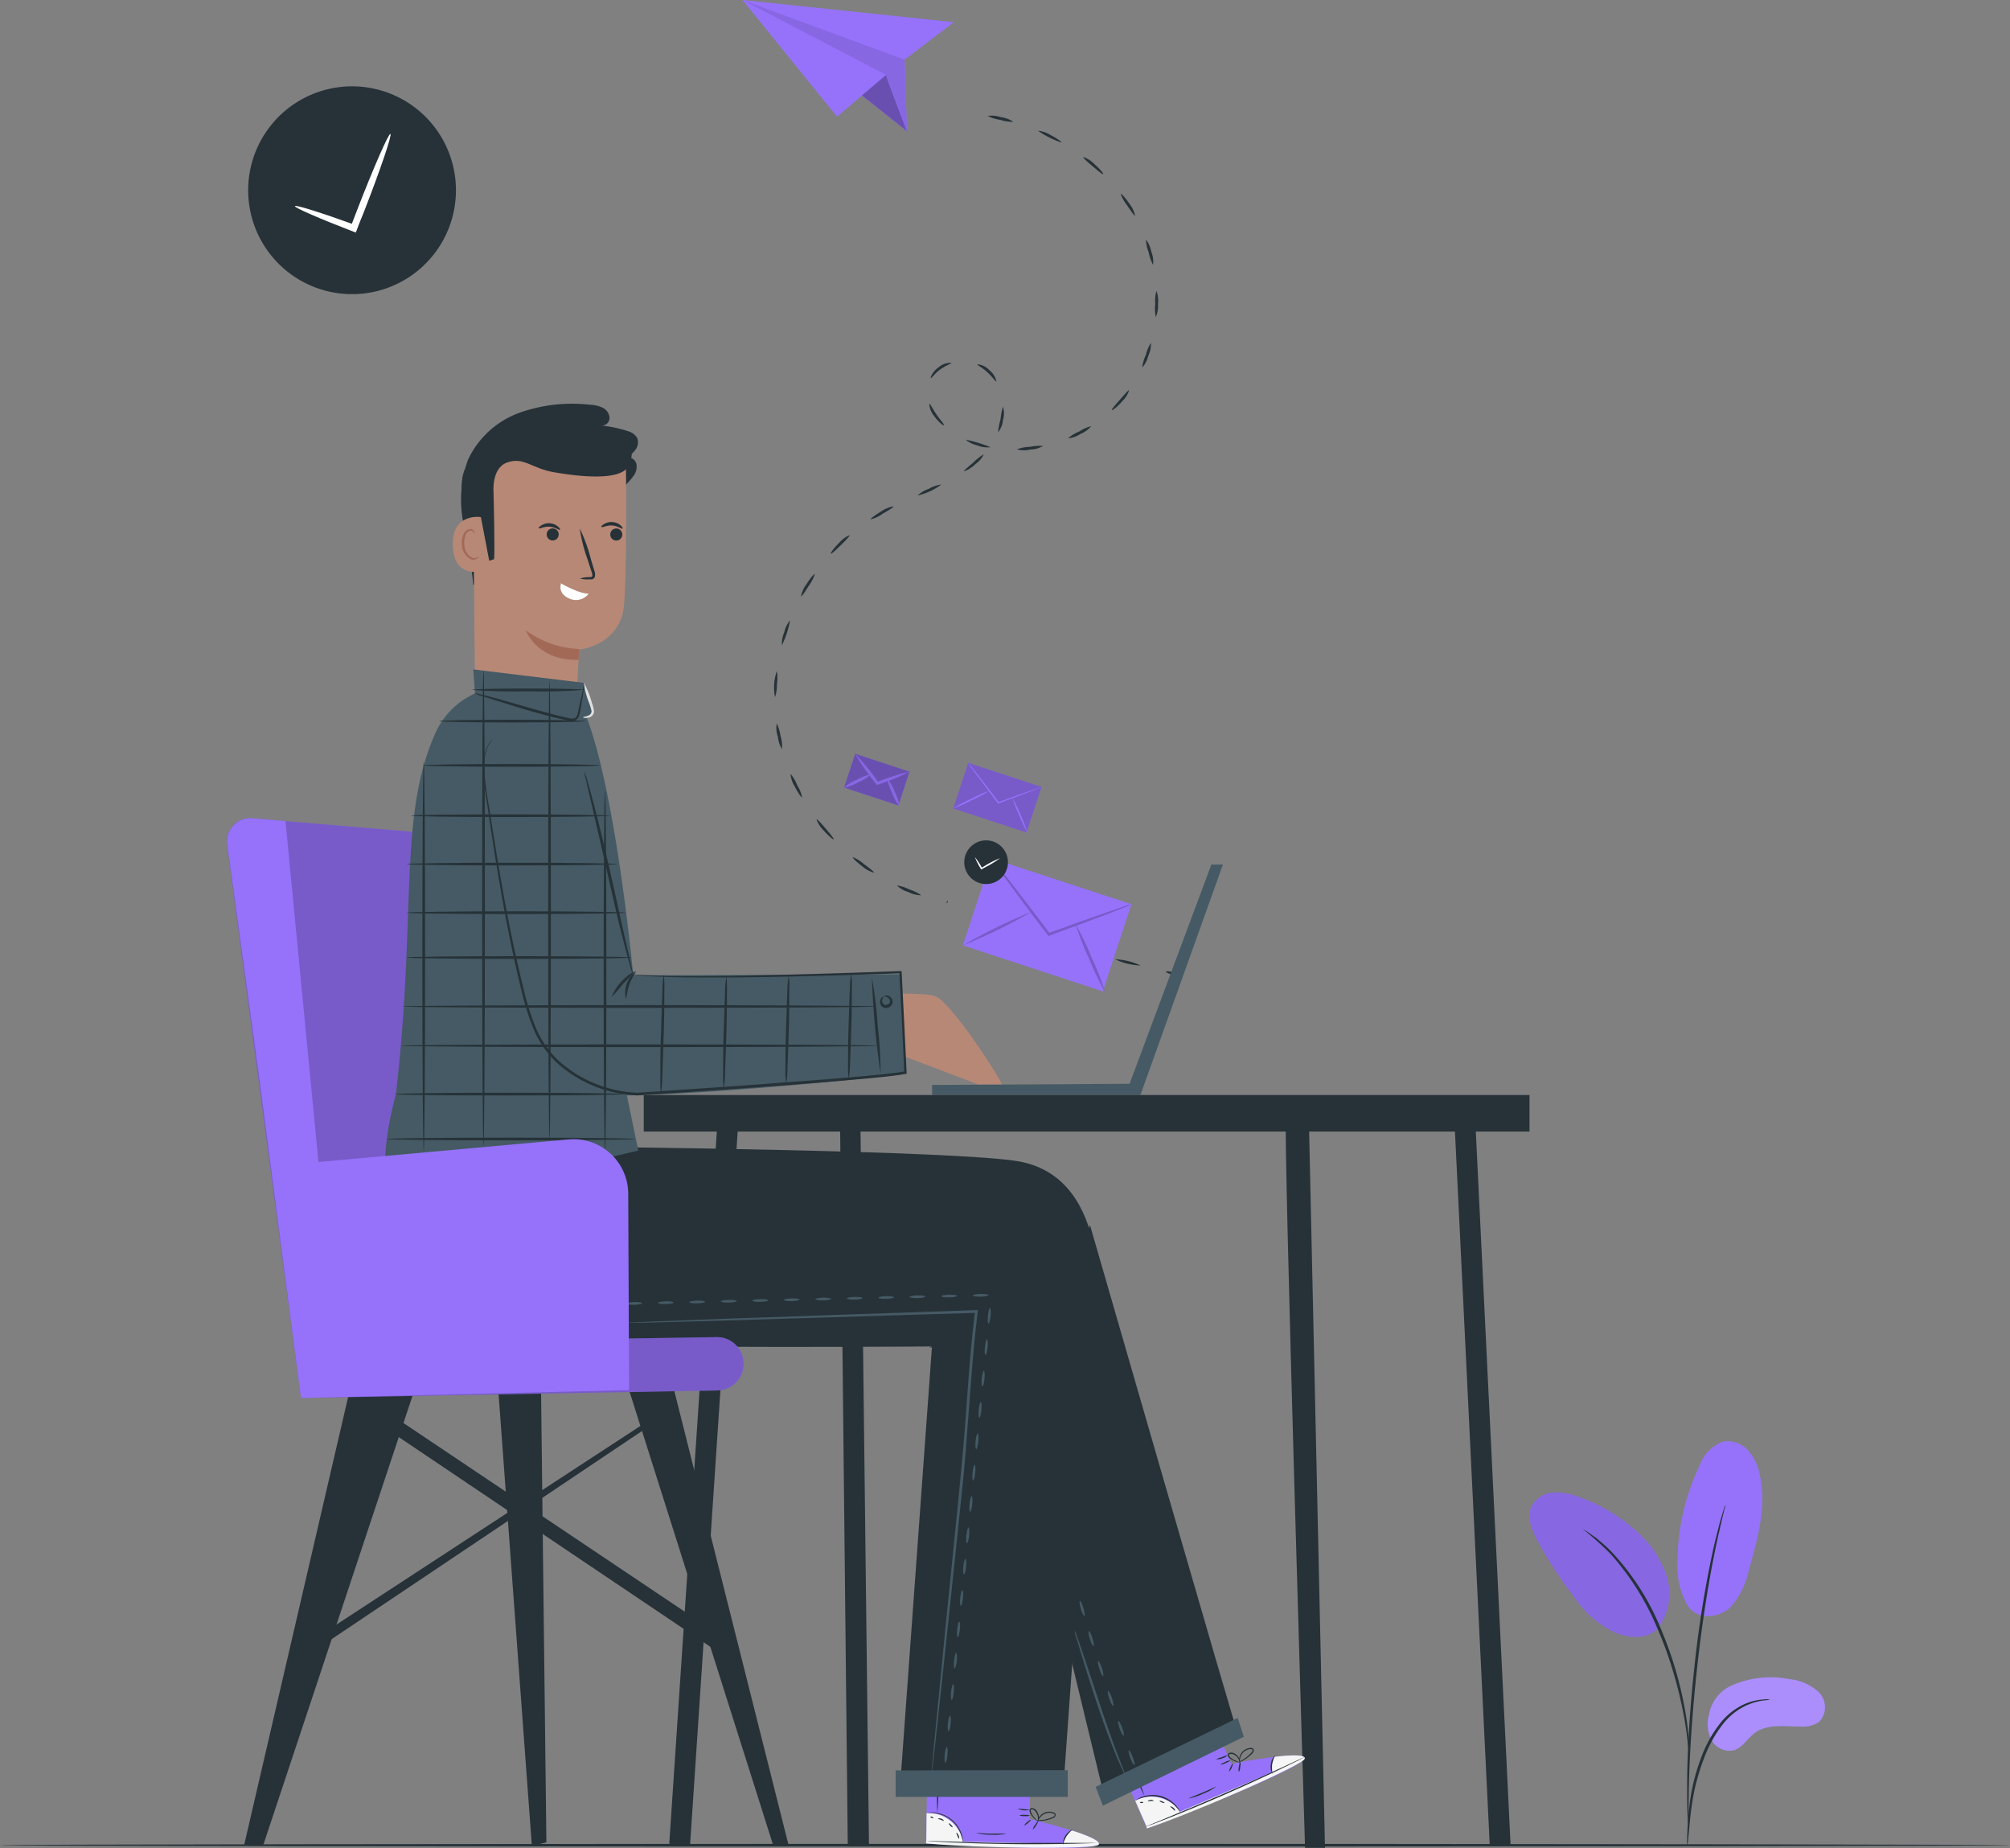 <svg xmlns="http://www.w3.org/2000/svg" width="218.97" height="201.288" viewBox="0 0 218.97 201.288">
  <rect x="0" y="0" width="218.97" height="201.288" fill="#808080" stroke="none"/>
  <g id="sent" transform="translate(-48 -78.2)">
    <g id="freepik--Floor--inject-55" transform="translate(48 279.023)">
      <path id="Path_5756" data-name="Path 5756" d="M266.97,448.872c0,.081-49.019.146-109.485.146S48,448.958,48,448.872s49.013-.152,109.485-.152S266.97,448.8,266.97,448.872Z" transform="translate(-48 -448.72)" fill="#263238"/>
    </g>
    <g id="freepik--mail-sent--inject-55" transform="translate(75.034 78.2)">
      <path id="Path_5757" data-name="Path 5757" d="M220.263,80.617,214.9,84.7l.26,7.794-4.905-3.9-2.71,2.32L197.25,78.2Z" transform="translate(-143.39 -78.2)" fill="#9672fb"/>
      <path id="Path_5758" data-name="Path 5758" d="M223.879,93.25c0,.238,2.276,6.135,2.276,6.135l-4.905-3.9Z" transform="translate(-154.382 -85.093)" fill="#9672fb"/>
      <g id="Group_6832" data-name="Group 6832" transform="translate(66.868 8.157)" opacity="0.3">
        <path id="Path_5759" data-name="Path 5759" d="M223.879,93.25c0,.238,2.276,6.135,2.276,6.135l-4.905-3.9Z" transform="translate(-221.25 -93.25)"/>
      </g>
      <path id="Path_5760" data-name="Path 5760" d="M197.25,78.2l15.637,8.157,2.276,6.135L214.9,84.7Z" transform="translate(-143.39 -78.2)" fill="#9672fb"/>
      <path id="Path_5761" data-name="Path 5761" d="M197.25,78.2l15.637,8.157,2.276,6.135L214.9,84.7Z" transform="translate(-143.39 -78.2)" opacity="0.1"/>
      <path id="Path_5762" data-name="Path 5762" d="M274.9,271.648a7,7,0,0,1-2.78-.677A7,7,0,0,1,274.9,271.648Z" transform="translate(-177.68 -166.488)" fill="#263238"/>
      <path id="Path_5763" data-name="Path 5763" d="M284.028,273.837c0,.081-.406.054-.862-.054s-.813-.271-.8-.352.406-.054.867.06S284.05,273.756,284.028,273.837Z" transform="translate(-182.374 -167.593)" fill="#263238"/>
      <path id="Path_5764" data-name="Path 5764" d="M249.32,102.117a4.222,4.222,0,0,1-1.415-.222,3.962,3.962,0,0,1-1.366-.428,3.187,3.187,0,0,1,1.436.141A3.019,3.019,0,0,1,249.32,102.117Z" transform="translate(-165.965 -88.844)" fill="#263238"/>
      <path id="Path_5765" data-name="Path 5765" d="M259.193,105.759a9.718,9.718,0,0,1-2.553-1.279,3.084,3.084,0,0,1,1.36.466C258.71,105.3,259.236,105.689,259.193,105.759Z" transform="translate(-170.59 -90.236)" fill="#263238"/>
      <path id="Path_5766" data-name="Path 5766" d="M267.907,111.62c-.06.06-.542-.347-1.149-.856s-1.084-.943-1.014-1.014a3.144,3.144,0,0,1,1.22.786C267.554,111.056,267.966,111.566,267.907,111.62Z" transform="translate(-174.757 -92.65)" fill="#263238"/>
      <path id="Path_5767" data-name="Path 5767" d="M274.812,119.532c-.076.038-.434-.488-.867-1.138a4.255,4.255,0,0,1-.7-1.247c.06-.049.515.417.954,1.084A3.079,3.079,0,0,1,274.812,119.532Z" transform="translate(-178.193 -96.036)" fill="#263238"/>
      <path id="Path_5768" data-name="Path 5768" d="M279.115,129.093a4.335,4.335,0,0,1-.477-1.35,4.1,4.1,0,0,1-.3-1.4,3.159,3.159,0,0,1,.58,1.322A2.959,2.959,0,0,1,279.115,129.093Z" transform="translate(-180.529 -100.248)" fill="#263238"/>
      <path id="Path_5769" data-name="Path 5769" d="M280.233,139.506a4.466,4.466,0,0,1-.06-1.431,4.087,4.087,0,0,1,.13-1.425,3.16,3.16,0,0,1,.168,1.431A3.094,3.094,0,0,1,280.233,139.506Z" transform="translate(-181.354 -104.97)" fill="#263238"/>
      <path id="Path_5770" data-name="Path 5770" d="M277.58,149.788a4.411,4.411,0,0,1,.4-1.371,4.554,4.554,0,0,1,.542-1.317,2.867,2.867,0,0,1-.287,1.415A2.943,2.943,0,0,1,277.58,149.788Z" transform="translate(-180.181 -109.756)" fill="#263238"/>
      <path id="Path_5771" data-name="Path 5771" d="M271.466,158.778c-.054-.065.369-.542.883-1.127s.927-1.084,1-1.024a2.964,2.964,0,0,1-.775,1.22C272.046,158.452,271.52,158.837,271.466,158.778Z" transform="translate(-177.378 -114.116)" fill="#263238"/>
      <path id="Path_5772" data-name="Path 5772" d="M262.65,165.162a4.477,4.477,0,0,1,1.225-.737,4.379,4.379,0,0,1,1.306-.585,3,3,0,0,1-1.171.851A2.954,2.954,0,0,1,262.65,165.162Z" transform="translate(-173.343 -117.423)" fill="#263238"/>
      <path id="Path_5773" data-name="Path 5773" d="M252.39,168.17a4.336,4.336,0,0,1,1.415-.266,4.461,4.461,0,0,1,1.431-.092,2.965,2.965,0,0,1-1.393.385A2.894,2.894,0,0,1,252.39,168.17Z" transform="translate(-168.644 -119.232)" fill="#263238"/>
      <path id="Path_5774" data-name="Path 5774" d="M242.09,166.54a15.483,15.483,0,0,1,2.71.829,2.813,2.813,0,0,1-1.431-.2,2.759,2.759,0,0,1-1.279-.634Z" transform="translate(-163.926 -118.659)" fill="#263238"/>
      <path id="Path_5775" data-name="Path 5775" d="M234.79,159.3c.081-.027.331.542.775,1.182s.873,1.084.813,1.165-.591-.325-1.057-.992A2.168,2.168,0,0,1,234.79,159.3Z" transform="translate(-160.583 -115.343)" fill="#263238"/>
      <path id="Path_5776" data-name="Path 5776" d="M237.332,151.108c0,.087-.591.276-1.209.715s-.949.986-1.024.943.163-.694.851-1.182a1.984,1.984,0,0,1,1.382-.477Z" transform="translate(-160.718 -111.591)" fill="#263238"/>
      <path id="Path_5777" data-name="Path 5777" d="M246.517,153.28c-.076.043-.423-.488-.986-1.008s-1.138-.781-1.084-.862a1.978,1.978,0,0,1,1.312.645A2.1,2.1,0,0,1,246.517,153.28Z" transform="translate(-165.004 -111.73)" fill="#263238"/>
      <path id="Path_5778" data-name="Path 5778" d="M248.61,162.711a6.866,6.866,0,0,1,.266-1.393,6.962,6.962,0,0,1,.266-1.4,2.472,2.472,0,0,1,0,1.453A2.423,2.423,0,0,1,248.61,162.711Z" transform="translate(-166.913 -115.627)" fill="#263238"/>
      <path id="Path_5779" data-name="Path 5779" d="M241.757,171.341c-.049-.07.444-.477,1.035-.981a5.886,5.886,0,0,1,1.122-.883,2.824,2.824,0,0,1-.927,1.084A3.414,3.414,0,0,1,241.757,171.341Z" transform="translate(-163.773 -120.002)" fill="#263238"/>
      <path id="Path_5780" data-name="Path 5780" d="M232.41,176.772a3.6,3.6,0,0,1,1.236-.732,3.506,3.506,0,0,1,1.36-.461,6.915,6.915,0,0,1-2.6,1.192Z" transform="translate(-159.493 -122.8)" fill="#263238"/>
      <path id="Path_5781" data-name="Path 5781" d="M223,181.369c-.043-.07.472-.455,1.154-.867a3.252,3.252,0,0,1,1.333-.542c.043.081-.51.412-1.187.8A3.5,3.5,0,0,1,223,181.369Z" transform="translate(-155.181 -124.806)" fill="#263238"/>
      <path id="Path_5782" data-name="Path 5782" d="M214.995,187.745c-.06-.054.314-.585.883-1.144a3.181,3.181,0,0,1,1.154-.862c.054.065-.385.542-.943,1.084S215.081,187.8,214.995,187.745Z" transform="translate(-151.514 -127.453)" fill="#263238"/>
      <path id="Path_5783" data-name="Path 5783" d="M209,196a3.155,3.155,0,0,1,.585-1.317c.417-.677.846-1.165.911-1.117a4.022,4.022,0,0,1-.656,1.274C209.428,195.508,209.076,196.039,209,196Z" transform="translate(-148.771 -131.036)" fill="#263238"/>
      <path id="Path_5784" data-name="Path 5784" d="M205.156,205.565a3.041,3.041,0,0,1,.26-1.415,3.084,3.084,0,0,1,.623-1.3,9.647,9.647,0,0,1-.883,2.71Z" transform="translate(-147.009 -135.289)" fill="#263238"/>
      <path id="Path_5785" data-name="Path 5785" d="M203.687,215.891a5.312,5.312,0,0,1,.2-2.851,4.169,4.169,0,0,1,0,1.431A4.1,4.1,0,0,1,203.687,215.891Z" transform="translate(-146.288 -139.956)" fill="#263238"/>
      <path id="Path_5786" data-name="Path 5786" d="M204.645,226.362A3.485,3.485,0,0,1,204.2,225a2.916,2.916,0,0,1-.119-1.436,4.515,4.515,0,0,1,.412,1.377A3.5,3.5,0,0,1,204.645,226.362Z" transform="translate(-146.498 -144.774)" fill="#263238"/>
      <path id="Path_5787" data-name="Path 5787" d="M208.158,236.268c-.07.043-.455-.477-.808-1.192a3.024,3.024,0,0,1-.461-1.366,4.131,4.131,0,0,1,.726,1.236A4.087,4.087,0,0,1,208.158,236.268Z" transform="translate(-147.805 -149.423)" fill="#263238"/>
      <path id="Path_5788" data-name="Path 5788" d="M213.974,245.015c-.054.054-.542-.358-1.084-.965a3.208,3.208,0,0,1-.78-1.214c.07-.054.5.423,1.008,1.019S214.034,244.956,213.974,245.015Z" transform="translate(-150.196 -153.601)" fill="#263238"/>
      <path id="Path_5789" data-name="Path 5789" d="M221.716,252.136a3.1,3.1,0,0,1-1.268-.688c-.64-.466-1.084-.932-1.041-1a4.151,4.151,0,0,1,1.22.759C221.256,251.67,221.76,252.065,221.716,252.136Z" transform="translate(-153.537 -157.09)" fill="#263238"/>
      <path id="Path_5790" data-name="Path 5790" d="M230.93,257.2a3.03,3.03,0,0,1-1.4-.352,2.954,2.954,0,0,1-1.252-.715,4.336,4.336,0,0,1,1.36.439A4.532,4.532,0,0,1,230.93,257.2Z" transform="translate(-157.602 -159.691)" fill="#263238"/>
      <path id="Path_5791" data-name="Path 5791" d="M238.375,259.317c0,.076-.049.141-.076.135s-.038-.076,0-.157.049-.141.076-.135S238.391,259.236,238.375,259.317Z" transform="translate(-162.179 -161.079)" fill="#263238"/>
      <rect id="Rectangle_3268" data-name="Rectangle 3268" width="6.238" height="3.881" transform="matrix(0.95, 0.312, -0.312, 0.95, 66.125, 82.097)" fill="#9672fb"/>
      <g id="Group_6833" data-name="Group 6833" transform="translate(64.914 82.097)" opacity="0.3">
        <rect id="Rectangle_3269" data-name="Rectangle 3269" width="6.238" height="3.881" transform="matrix(0.95, 0.312, -0.312, 0.95, 1.211, 0)"/>
      </g>
      <path id="Path_5792" data-name="Path 5792" d="M225.784,231.631a24.6,24.6,0,0,1-3.436,1.409l-.1.038-.065-.087-.1-.13a24.345,24.345,0,0,1-2.217-3.182,25.511,25.511,0,0,1,2.455,3l.1.13-.168-.049A23.071,23.071,0,0,1,225.784,231.631Z" transform="translate(-153.745 -147.577)" fill="#9672fb"/>
      <g id="Group_6834" data-name="Group 6834" transform="translate(66.115 82.103)" opacity="0.1">
        <path id="Path_5793" data-name="Path 5793" d="M225.784,231.631a24.6,24.6,0,0,1-3.436,1.409l-.1.038-.065-.087-.1-.13a24.345,24.345,0,0,1-2.217-3.182,25.511,25.511,0,0,1,2.455,3l.1.13-.168-.049A23.071,23.071,0,0,1,225.784,231.631Z" transform="translate(-219.86 -229.68)"/>
      </g>
      <path id="Path_5794" data-name="Path 5794" d="M220.531,233.85a4.455,4.455,0,0,1-1.393.851,4.764,4.764,0,0,1-1.528.58,4.608,4.608,0,0,1,1.4-.851A4.807,4.807,0,0,1,220.531,233.85Z" transform="translate(-152.715 -149.487)" fill="#9672fb"/>
      <g id="Group_6835" data-name="Group 6835" transform="translate(64.895 84.363)" opacity="0.1">
        <path id="Path_5795" data-name="Path 5795" d="M220.531,233.85a4.455,4.455,0,0,1-1.393.851,4.764,4.764,0,0,1-1.528.58,4.608,4.608,0,0,1,1.4-.851A4.807,4.807,0,0,1,220.531,233.85Z" transform="translate(-217.61 -233.85)"/>
      </g>
      <path id="Path_5796" data-name="Path 5796" d="M227.674,237.722a4.466,4.466,0,0,1-.759-1.371c-.358-.808-.6-1.5-.488-1.491a4.531,4.531,0,0,1,.764,1.371A4.217,4.217,0,0,1,227.674,237.722Z" transform="translate(-156.741 -149.95)" fill="#9672fb"/>
      <g id="Group_6836" data-name="Group 6836" transform="translate(69.66 84.91)" opacity="0.1">
        <path id="Path_5797" data-name="Path 5797" d="M227.674,237.722a4.466,4.466,0,0,1-.759-1.371c-.358-.808-.6-1.5-.488-1.491a4.531,4.531,0,0,1,.764,1.371A4.217,4.217,0,0,1,227.674,237.722Z" transform="translate(-226.401 -234.86)"/>
      </g>
      <rect id="Rectangle_3270" data-name="Rectangle 3270" width="16.043" height="9.984" transform="matrix(0.95, 0.312, -0.312, 0.95, 80.979, 93.481)" fill="#9672fb"/>
      <path id="Path_5798" data-name="Path 5798" d="M262.478,255.7a3.891,3.891,0,0,1-.683.309l-1.9.742c-1.626.612-3.843,1.447-6.341,2.363l-.1.038-.065-.087-.255-.336c-1.659-2.168-3.154-4.19-4.222-5.648l-1.274-1.729a4.339,4.339,0,0,1-.428-.661,4.283,4.283,0,0,1,.542.591l1.328,1.675c1.111,1.42,2.629,3.4,4.293,5.594l.255.331-.168-.049c2.493-.911,4.743-1.713,6.369-2.276l1.93-.656A4,4,0,0,1,262.478,255.7Z" transform="translate(-166.271 -157.2)" fill="#9672fb"/>
      <g id="Group_6837" data-name="Group 6837" transform="translate(80.939 93.49)" opacity="0.2">
        <path id="Path_5799" data-name="Path 5799" d="M262.478,255.7a3.891,3.891,0,0,1-.683.309l-1.9.742c-1.626.612-3.843,1.447-6.341,2.363l-.1.038-.065-.087-.255-.336c-1.659-2.168-3.154-4.19-4.222-5.648l-1.274-1.729a4.339,4.339,0,0,1-.428-.661,4.283,4.283,0,0,1,.542.591l1.328,1.675c1.111,1.42,2.629,3.4,4.293,5.594l.255.331-.168-.049c2.493-.911,4.743-1.713,6.369-2.276l1.93-.656A4,4,0,0,1,262.478,255.7Z" transform="translate(-247.21 -250.69)"/>
      </g>
      <path id="Path_5800" data-name="Path 5800" d="M249.028,261.42a59.725,59.725,0,0,1-7.518,3.669,56.888,56.888,0,0,1,7.518-3.669Z" transform="translate(-163.661 -162.114)" fill="#9672fb"/>
      <g id="Group_6838" data-name="Group 6838" transform="translate(77.849 99.306)" opacity="0.2">
        <path id="Path_5801" data-name="Path 5801" d="M249.028,261.42a59.725,59.725,0,0,1-7.518,3.669,56.888,56.888,0,0,1,7.518-3.669Z" transform="translate(-241.51 -261.42)"/>
      </g>
      <path id="Path_5802" data-name="Path 5802" d="M267.433,271.366a27.651,27.651,0,0,1-1.74-3.621A27.347,27.347,0,0,1,264.23,264a27.521,27.521,0,0,1,1.74,3.626A27.144,27.144,0,0,1,267.433,271.366Z" transform="translate(-174.067 -163.296)" fill="#9672fb"/>
      <g id="Group_6839" data-name="Group 6839" transform="translate(90.163 100.704)" opacity="0.2">
        <path id="Path_5803" data-name="Path 5803" d="M267.433,271.366a27.651,27.651,0,0,1-1.74-3.621A27.347,27.347,0,0,1,264.23,264a27.521,27.521,0,0,1,1.74,3.626A27.144,27.144,0,0,1,267.433,271.366Z" transform="translate(-264.23 -264)"/>
      </g>
      <path id="Path_5804" data-name="Path 5804" d="M245.6,251.368a2.379,2.379,0,1,1,.944-1.558A2.379,2.379,0,0,1,245.6,251.368Z" transform="translate(-163.8 -155.542)" fill="#263238"/>
      <path id="Path_5805" data-name="Path 5805" d="M246.687,250.554a10.876,10.876,0,0,1-1.6.986l-.379.211-.07.038-.038-.065a7.692,7.692,0,0,1-.65-1.285,7.149,7.149,0,0,1,.786,1.209l-.1-.033.379-.217A10.764,10.764,0,0,1,246.687,250.554Z" transform="translate(-164.778 -157.085)" fill="#fff"/>
      <rect id="Rectangle_3271" data-name="Rectangle 3271" width="8.406" height="5.23" transform="matrix(0.95, 0.312, -0.312, 0.95, 78.444, 83.084)" fill="#9672fb"/>
      <g id="Group_6840" data-name="Group 6840" transform="translate(76.812 83.084)" opacity="0.2">
        <rect id="Rectangle_3272" data-name="Rectangle 3272" width="8.406" height="5.23" transform="matrix(0.95, 0.312, -0.312, 0.95, 1.632, 0)"/>
      </g>
      <path id="Path_5806" data-name="Path 5806" d="M250.568,234.123a1.813,1.813,0,0,1-.352.163l-1,.39c-.84.32-2.011.759-3.323,1.236h-.054l-.033-.049-.13-.173c-.873-1.149-1.626-2.2-2.217-2.959l-.65-.883a2.386,2.386,0,0,1-.222-.347,2.047,2.047,0,0,1,.271.309l.7.878c.58.743,1.377,1.778,2.244,2.927l.135.179h-.087c1.306-.477,2.482-.9,3.339-1.192l1.008-.341A1.745,1.745,0,0,1,250.568,234.123Z" transform="translate(-164.155 -148.411)" fill="#9672fb"/>
      <g id="Group_6841" data-name="Group 6841" transform="translate(78.435 83.089)" opacity="0.2">
        <path id="Path_5807" data-name="Path 5807" d="M250.568,234.123a1.813,1.813,0,0,1-.352.163l-1,.39c-.84.32-2.011.759-3.323,1.236h-.054l-.033-.049-.13-.173c-.873-1.149-1.626-2.2-2.217-2.959l-.65-.883a2.386,2.386,0,0,1-.222-.347,2.047,2.047,0,0,1,.271.309l.7.878c.58.743,1.377,1.778,2.244,2.927l.135.179h-.087c1.306-.477,2.482-.9,3.339-1.192l1.008-.341A1.745,1.745,0,0,1,250.568,234.123Z" transform="translate(-242.59 -231.5)" fill="#9672fb"/>
      </g>
      <path id="Path_5808" data-name="Path 5808" d="M243.51,237.12a16.333,16.333,0,0,1-1.935,1.03,16.125,16.125,0,0,1-2.005.894,14.914,14.914,0,0,1,1.935-1.035A15.21,15.21,0,0,1,243.51,237.12Z" transform="translate(-162.772 -150.985)" fill="#9672fb"/>
      <g id="Group_6842" data-name="Group 6842" transform="translate(76.798 86.135)" opacity="0.2">
        <path id="Path_5809" data-name="Path 5809" d="M243.51,237.12a16.333,16.333,0,0,1-1.935,1.03,16.125,16.125,0,0,1-2.005.894,14.914,14.914,0,0,1,1.935-1.035A15.21,15.21,0,0,1,243.51,237.12Z" transform="translate(-239.57 -237.12)" fill="#9672fb"/>
      </g>
      <path id="Path_5810" data-name="Path 5810" d="M253.15,242.329a14.305,14.305,0,0,1-.911-1.9,15.322,15.322,0,0,1-.77-1.962A27.589,27.589,0,0,1,253.15,242.329Z" transform="translate(-168.223 -151.603)" fill="#9672fb"/>
      <g id="Group_6843" data-name="Group 6843" transform="translate(83.248 86.867)" opacity="0.2">
        <path id="Path_5811" data-name="Path 5811" d="M253.15,242.329a14.305,14.305,0,0,1-.911-1.9,15.322,15.322,0,0,1-.77-1.962A27.589,27.589,0,0,1,253.15,242.329Z" transform="translate(-251.47 -238.47)" fill="#9672fb"/>
      </g>
      <path id="Path_5812" data-name="Path 5812" d="M120.166,109.65a11.317,11.317,0,1,1-8.184-13.756A11.317,11.317,0,0,1,120.166,109.65Z" transform="translate(-97.878 -86.143)" fill="#263238"/>
      <path id="Path_5813" data-name="Path 5813" d="M117.68,105.109c.2.081-1.084,3.87-2.873,8.466-.266.667-.542,1.306-.764,1.935l-.135.341-.341-.13c-3.669-1.415-6.352-2.58-6.287-2.748s2.851.71,6.547,2.049l-.477.217c.238-.629.488-1.274.743-1.94C115.875,108.7,117.485,105.05,117.68,105.109Z" transform="translate(-102.183 -90.524)" fill="#fff"/>
    </g>
    <g id="freepik--Plant--inject-55" transform="translate(214.622 235.175)">
      <path id="Path_5814" data-name="Path 5814" d="M393.633,416.25a10.477,10.477,0,0,1,6.5-.791,5.411,5.411,0,0,1,3.219,1.431,2.316,2.316,0,0,1,.033,3.214,3.127,3.127,0,0,1-2.027.515c-1.724,0-3.631-.325-5.008.71-.786.591-1.306,1.572-2.244,1.865a2.228,2.228,0,0,1-2.439-1.084,3.794,3.794,0,0,1-.276-2.8A4.26,4.26,0,0,1,393.633,416.25Z" transform="translate(-371.827 -389.545)" fill="#9672fb"/>
      <g id="Group_6844" data-name="Group 6844" transform="translate(19.419 25.711)" opacity="0.2">
        <path id="Path_5815" data-name="Path 5815" d="M393.633,416.25a10.477,10.477,0,0,1,6.5-.791,5.411,5.411,0,0,1,3.219,1.431,2.316,2.316,0,0,1,.033,3.214,3.127,3.127,0,0,1-2.027.515c-1.724,0-3.631-.325-5.008.71-.786.591-1.306,1.572-2.244,1.865a2.228,2.228,0,0,1-2.439-1.084,3.794,3.794,0,0,1-.276-2.8A4.26,4.26,0,0,1,393.633,416.25Z" transform="translate(-391.246 -415.256)" fill="#fff"/>
      </g>
      <path id="Path_5816" data-name="Path 5816" d="M386.314,385.766c1.214,1.729,3.566,1.154,4.656.1a8.8,8.8,0,0,0,1.973-4.043c.959-3.333,1.924-6.829,1.214-10.222a5.751,5.751,0,0,0-1.306-2.781,2.97,2.97,0,0,0-2.813-.938,4.341,4.341,0,0,0-2.455,2.585,24.422,24.422,0,0,0-2.412,10.461,8.528,8.528,0,0,0,1.144,4.846" transform="translate(-369.044 -367.82)" fill="#9672fb"/>
      <path id="Path_5817" data-name="Path 5817" d="M369.365,392.964a6.305,6.305,0,0,0,.976-5.794,11.193,11.193,0,0,0-3.425-4.976,18.525,18.525,0,0,0-6.141-3.6,6.57,6.57,0,0,0-2.764-.472,2.911,2.911,0,0,0-2.32,1.4c-.645,1.23-.027,2.71.645,3.946a47.06,47.06,0,0,0,4.032,6.146,10.892,10.892,0,0,0,4.439,3.794c1.843.7,3.756.623,4.732-.656" transform="translate(-355.418 -372.536)" fill="#9672fb"/>
      <g id="Group_6845" data-name="Group 6845" transform="translate(0 5.581)" opacity="0.1">
        <path id="Path_5818" data-name="Path 5818" d="M369.365,392.964a6.305,6.305,0,0,0,.976-5.794,11.193,11.193,0,0,0-3.425-4.976,18.525,18.525,0,0,0-6.141-3.6,6.57,6.57,0,0,0-2.764-.472,2.911,2.911,0,0,0-2.32,1.4c-.645,1.23-.027,2.71.645,3.946a47.06,47.06,0,0,0,4.032,6.146,10.892,10.892,0,0,0,4.439,3.794c1.843.7,3.756.623,4.732-.656" transform="translate(-355.418 -378.117)"/>
      </g>
      <path id="Path_5819" data-name="Path 5819" d="M387.106,435.6a3.875,3.875,0,0,0,.108-.786c.06-.575.125-1.29.211-2.168a30.6,30.6,0,0,1,.482-3.144,23.974,23.974,0,0,1,1.144-3.713,13.682,13.682,0,0,1,1.9-3.36,7.046,7.046,0,0,1,2.4-1.995,6.831,6.831,0,0,1,2.016-.629,3.793,3.793,0,0,0,.781-.108,3.25,3.25,0,0,0-.791,0,6.185,6.185,0,0,0-2.108.542,7.118,7.118,0,0,0-2.526,2.011,13.433,13.433,0,0,0-1.967,3.426,22.861,22.861,0,0,0-1.133,3.794,26.175,26.175,0,0,0-.417,3.182c-.07.911-.1,1.626-.108,2.168A3.853,3.853,0,0,0,387.106,435.6Z" transform="translate(-369.917 -391.569)" fill="#263238"/>
      <path id="Path_5820" data-name="Path 5820" d="M387.263,416.052a1.35,1.35,0,0,0,0-.363v-1.041c0-.905,0-2.217.043-3.832.081-3.252.358-7.7.9-12.607s1.257-9.323,1.913-12.466c.152-.791.309-1.507.455-2.13s.26-1.171.374-1.626.179-.748.244-1.014a1.467,1.467,0,0,0,.065-.363,1.532,1.532,0,0,0-.125.341l-.3,1c-.135.434-.271.97-.428,1.593s-.336,1.333-.51,2.13a118.855,118.855,0,0,0-1.989,12.488c-.542,4.916-.781,9.393-.8,12.634,0,1.626,0,2.932.054,3.837q.038.634.065,1.041A1.951,1.951,0,0,0,387.263,416.052Z" transform="translate(-369.928 -373.678)" fill="#263238"/>
      <path id="Path_5821" data-name="Path 5821" d="M377.68,409.653a6.7,6.7,0,0,0,0-1.084,28.585,28.585,0,0,0-.336-2.949,40.9,40.9,0,0,0-2.753-9.388,27.057,27.057,0,0,0-5.279-8.228,12.969,12.969,0,0,0-1.241-1.154c-.19-.163-.358-.32-.542-.45l-.477-.331a7.272,7.272,0,0,0-.921-.591,33.025,33.025,0,0,1,3.008,2.683,28.581,28.581,0,0,1,5.149,8.2,40.723,40.723,0,0,1,1.8,5.041c.471,1.577.786,3.03,1.024,4.255s.352,2.228.434,2.921a7.592,7.592,0,0,0,.13,1.079Z" transform="translate(-360.324 -375.908)" fill="#263238"/>
    </g>
    <g id="freepik--Device--inject-55" transform="translate(149.545 172.362)">
      <path id="Path_5822" data-name="Path 5822" d="M235.35,277.036h22.694l8.986-25.106h-1.257l-8.911,23.881-21.512.125Z" transform="translate(-235.35 -251.93)" fill="#455a64"/>
    </g>
    <g id="freepik--Desk--inject-55" transform="translate(118.13 197.468)">
      <path id="Path_5823" data-name="Path 5823" d="M216.85,303.61l.84,78.639H220l-.938-79.219Z" transform="translate(-195.463 -300.439)" fill="#263238"/>
      <path id="Path_5824" data-name="Path 5824" d="M306.447,302.69c-.309,1.5,2.081,79.582,2.081,79.582H310.7l-1.762-79.582Z" transform="translate(-236.485 -300.283)" fill="#263238"/>
      <path id="Path_5825" data-name="Path 5825" d="M273.883,298.25H177.39v3.978h7.962l-5.182,77.577,2.266.125,5.187-77.7h78.141l3.789,77.734h2.271l-3.789-77.734h5.848Z" transform="translate(-177.39 -298.25)" fill="#263238"/>
    </g>
    <g id="freepik--Character--inject-55" transform="translate(72.709 122.171)">
      <path id="Path_5826" data-name="Path 5826" d="M245.455,438.6v-5.962l-11.171-.114-.125,8.726.694.049c3.079.206,15.675.813,17.74.211C254.892,440.834,245.455,438.6,245.455,438.6Z" transform="translate(-157.97 -284.448)" fill="#9672fb"/>
      <path id="Path_5827" data-name="Path 5827" d="M238.212,445.791a3.865,3.865,0,0,0-1.4-2.4,3.794,3.794,0,0,0-2.6-.84l-.033,3.122Z" transform="translate(-157.979 -289.041)" fill="#f5f5f5"/>
      <path id="Path_5828" data-name="Path 5828" d="M250.047,446.05s3.317,1,2.894,1.539-13.171.407-18.791-.146v-.249l14.873.287S249.4,446.072,250.047,446.05Z" transform="translate(-157.965 -290.645)" fill="#f5f5f5"/>
      <path id="Path_5829" data-name="Path 5829" d="M233.87,448.14h.19l.542.043,2.027.108c1.713.081,4.081.157,6.7.19s4.992,0,6.7-.038l2.033-.06.542-.027h.19a.731.731,0,0,0-.19,0h-9.274c-2.612,0-4.986-.1-6.7-.152l-2.033-.065h-.732Z" transform="translate(-157.837 -291.602)" fill="#263238"/>
      <path id="Path_5830" data-name="Path 5830" d="M261.62,447.534a4.455,4.455,0,0,1,.39-.965,4.385,4.385,0,0,1,.7-.77,1.8,1.8,0,0,0-1.084,1.734Z" transform="translate(-170.546 -290.53)" fill="#263238"/>
      <path id="Path_5831" data-name="Path 5831" d="M255.57,445.075a1.42,1.42,0,0,0,.358-.428c.163-.255.276-.477.244-.5s-.19.173-.358.428A1.289,1.289,0,0,0,255.57,445.075Z" transform="translate(-167.775 -289.773)" fill="#263238"/>
      <path id="Path_5832" data-name="Path 5832" d="M253.908,444.474c.027.027.206-.087.4-.26s.331-.331.3-.358-.2.087-.4.255S253.886,444.426,253.908,444.474Z" transform="translate(-167.013 -289.638)" fill="#263238"/>
      <path id="Path_5833" data-name="Path 5833" d="M252.88,442.945a1.274,1.274,0,0,0,.58.081,1.332,1.332,0,0,0,.585-.054,1.274,1.274,0,0,0-.58-.081A1.35,1.35,0,0,0,252.88,442.945Z" transform="translate(-166.543 -289.193)" fill="#263238"/>
      <path id="Path_5834" data-name="Path 5834" d="M252.53,441.63a1.659,1.659,0,0,0,1.322.114Q253.191,441.692,252.53,441.63Z" transform="translate(-166.383 -288.62)" fill="#263238"/>
      <path id="Path_5835" data-name="Path 5835" d="M256.29,443.24a2.115,2.115,0,0,0,.721,0,4,4,0,0,0,.764-.157,2.077,2.077,0,0,0,.439-.179.363.363,0,0,0,.179-.217.293.293,0,0,0-.1-.293,1.322,1.322,0,0,0-1.626.369,1.274,1.274,0,0,0-.244.477v.2a1.881,1.881,0,0,1,.331-.607,1.274,1.274,0,0,1,.618-.4,1.122,1.122,0,0,1,.856.07c.114.087.065.217-.06.293a2.217,2.217,0,0,1-.406.168,4.933,4.933,0,0,1-.743.184A3.488,3.488,0,0,0,256.29,443.24Z" transform="translate(-168.105 -288.907)" fill="#263238"/>
      <path id="Path_5836" data-name="Path 5836" d="M255.852,442.945a.715.715,0,0,0,.092-.5,1.242,1.242,0,0,0-.19-.542.726.726,0,0,0-.6-.374.282.282,0,0,0-.222.331.8.8,0,0,0,.114.32,2.573,2.573,0,0,0,.336.439.993.993,0,0,0,.407.293,4.648,4.648,0,0,1-.336-.358,2.407,2.407,0,0,1-.293-.434c-.1-.152-.163-.428,0-.455s.363.163.472.309a1.246,1.246,0,0,1,.2.466A2.169,2.169,0,0,1,255.852,442.945Z" transform="translate(-167.482 -288.574)" fill="#263238"/>
      <path id="Path_5837" data-name="Path 5837" d="M234.35,442.463a4.289,4.289,0,0,1,.824.038,3.4,3.4,0,0,1,2.878,2.385c.163.477.179.8.2.8s0-.081,0-.222a3.25,3.25,0,0,0-.114-.607,3.409,3.409,0,0,0-2.981-2.428,2.767,2.767,0,0,0-.618,0A.51.51,0,0,0,234.35,442.463Z" transform="translate(-158.057 -288.977)" fill="#263238"/>
      <path id="Path_5838" data-name="Path 5838" d="M236.466,434a37.375,37.375,0,0,0-.108,4.585,19.01,19.01,0,0,0,.119-2.293A20.432,20.432,0,0,0,236.466,434Z" transform="translate(-158.964 -285.126)" fill="#263238"/>
      <path id="Path_5839" data-name="Path 5839" d="M244.24,446.543a6.136,6.136,0,0,0,1.626.179,6.066,6.066,0,0,0,1.626-.114c0-.038-.732,0-1.626,0S244.245,446.5,244.24,446.543Z" transform="translate(-162.586 -290.866)" fill="#263238"/>
      <path id="Path_5840" data-name="Path 5840" d="M240.2,446.5a2.778,2.778,0,0,0,.13.325c.07.168.114.314.152.314s.06-.179-.027-.369S240.227,446.469,240.2,446.5Z" transform="translate(-160.736 -290.847)" fill="#263238"/>
      <path id="Path_5841" data-name="Path 5841" d="M238.7,444.585a.559.559,0,0,0,.157.26c.114.119.228.2.255.168s-.043-.141-.157-.26S238.727,444.558,238.7,444.585Z" transform="translate(-160.049 -289.971)" fill="#263238"/>
      <path id="Path_5842" data-name="Path 5842" d="M236.53,443.65c0,.038.157.038.32.1s.282.152.309.125-.06-.179-.266-.249S236.519,443.618,236.53,443.65Z" transform="translate(-159.055 -289.519)" fill="#263238"/>
      <path id="Path_5843" data-name="Path 5843" d="M235,443.256c0,.032.049.092.141.13s.179.038.19,0-.049-.092-.141-.13S235,443.218,235,443.256Z" transform="translate(-158.354 -289.352)" fill="#263238"/>
      <path id="Path_5844" data-name="Path 5844" d="M284.807,428.027l-2.45-5.447-10.228,4.493,3.474,8,.65-.239c2.894-1.084,14.634-5.707,16.26-7.106C294.352,426.168,284.807,428.027,284.807,428.027Z" transform="translate(-175.36 -279.895)" fill="#9672fb"/>
      <path id="Path_5845" data-name="Path 5845" d="M281.146,441a3.875,3.875,0,0,0-2.266-1.626,3.794,3.794,0,0,0-2.71.309l1.252,2.856Z" transform="translate(-177.21 -287.533)" fill="#f5f5f5"/>
      <path id="Path_5846" data-name="Path 5846" d="M292.406,431.1s3.431-.461,3.252.211-11.837,5.789-17.187,7.588l-.081-.233,13.669-5.859S291.821,431.387,292.406,431.1Z" transform="translate(-178.227 -283.727)" fill="#f5f5f5"/>
      <path id="Path_5847" data-name="Path 5847" d="M278.11,438.9l.184-.06.542-.19,1.9-.737c1.594-.634,3.794-1.534,6.184-2.585s4.547-2.043,6.092-2.791l1.827-.889.493-.255a.791.791,0,0,0,.168-.092l-.179.07-.5.228-1.843.856c-1.556.716-3.713,1.7-6.108,2.748s-4.585,1.967-6.168,2.623l-1.875.775-.509.211Z" transform="translate(-178.098 -283.889)" fill="#263238"/>
      <path id="Path_5848" data-name="Path 5848" d="M303.594,432.973a4.269,4.269,0,0,1-.043-1.041,4.963,4.963,0,0,1,.32-.992,1.5,1.5,0,0,0-.455.97,1.517,1.517,0,0,0,.179,1.062Z" transform="translate(-189.675 -283.724)" fill="#263238"/>
      <path id="Path_5849" data-name="Path 5849" d="M296.972,433.384a1.237,1.237,0,0,0,.152-.542c.049-.309.054-.542,0-.542s-.1.233-.152.542A1.116,1.116,0,0,0,296.972,433.384Z" transform="translate(-186.722 -284.347)" fill="#263238"/>
      <path id="Path_5850" data-name="Path 5850" d="M295.069,433.445a1.078,1.078,0,0,0,.255-.4c.108-.233.163-.439.13-.455s-.146.163-.255.4S295.025,433.429,295.069,433.445Z" transform="translate(-185.859 -284.479)" fill="#263238"/>
      <path id="Path_5851" data-name="Path 5851" d="M293.329,432.419a1.4,1.4,0,0,0,.542-.168c.3-.125.542-.255.51-.287a1.165,1.165,0,0,0-.542.163C293.562,432.251,293.313,432.381,293.329,432.419Z" transform="translate(-185.069 -284.189)" fill="#263238"/>
      <path id="Path_5852" data-name="Path 5852" d="M292.45,431.329a1.155,1.155,0,0,0,.672-.092,1.128,1.128,0,0,0,.575-.347,3.629,3.629,0,0,0-.623.222A3.469,3.469,0,0,0,292.45,431.329Z" transform="translate(-184.666 -283.701)" fill="#263238"/>
      <path id="Path_5853" data-name="Path 5853" d="M296.88,431.037a2.169,2.169,0,0,0,.656-.293,4.335,4.335,0,0,0,.629-.461,2.209,2.209,0,0,0,.331-.341.4.4,0,0,0,.07-.276.271.271,0,0,0-.211-.217,1.322,1.322,0,0,0-1.36,1.534.476.476,0,0,0,.06.19,2.168,2.168,0,0,1,.054-.694,1.279,1.279,0,0,1,.4-.613,1.133,1.133,0,0,1,.808-.287c.141.027.152.168.065.293a2.343,2.343,0,0,1-.3.32,5.647,5.647,0,0,1-.6.471C297.118,430.907,296.869,431.015,296.88,431.037Z" transform="translate(-186.695 -283.041)" fill="#263238"/>
      <path id="Path_5854" data-name="Path 5854" d="M296.1,431.425a.737.737,0,0,0-.125-.488,1.252,1.252,0,0,0-.39-.406.726.726,0,0,0-.694-.092.282.282,0,0,0-.07.39.732.732,0,0,0,.239.244,2.322,2.322,0,0,0,.488.266,1.019,1.019,0,0,0,.493.1,4.053,4.053,0,0,1-.455-.19,2.3,2.3,0,0,1-.45-.271c-.152-.1-.32-.32-.168-.423a.64.64,0,0,1,.542.087,1.166,1.166,0,0,1,.374.347A2.915,2.915,0,0,1,296.1,431.425Z" transform="translate(-185.728 -283.472)" fill="#263238"/>
      <path id="Path_5855" data-name="Path 5855" d="M276.24,439.495a4.033,4.033,0,0,1,.764-.3,3.5,3.5,0,0,1,3.615.959c.347.374.493.661.515.645a.8.8,0,0,0-.092-.206,2.8,2.8,0,0,0-.352-.5,3.436,3.436,0,0,0-1.7-1.084,3.49,3.49,0,0,0-2.011.081,2.863,2.863,0,0,0-.542.266A.6.6,0,0,0,276.24,439.495Z" transform="translate(-177.242 -287.368)" fill="#263238"/>
      <path id="Path_5856" data-name="Path 5856" d="M274.75,431.27a18.173,18.173,0,0,0,.829,2.168,20.8,20.8,0,0,0,.959,2.087,19.339,19.339,0,0,0-.835-2.141A20.832,20.832,0,0,0,274.75,431.27Z" transform="translate(-176.56 -283.875)" fill="#263238"/>
      <path id="Path_5857" data-name="Path 5857" d="M286.91,438.513a6.5,6.5,0,0,0,1.561-.51,6.006,6.006,0,0,0,1.442-.775c0-.032-.667.3-1.5.65S286.9,438.475,286.91,438.513Z" transform="translate(-182.129 -286.603)" fill="#263238"/>
      <path id="Path_5858" data-name="Path 5858" d="M283.21,441.2c0,.038.119.119.255.244s.233.244.266.222,0-.184-.173-.325S283.221,441.168,283.21,441.2Z" transform="translate(-180.434 -288.418)" fill="#263238"/>
      <path id="Path_5859" data-name="Path 5859" d="M281.06,440.071c0,.038.1.114.249.173s.287.081.3.049-.1-.114-.249-.173S281.071,440.022,281.06,440.071Z" transform="translate(-179.45 -287.896)" fill="#263238"/>
      <path id="Path_5860" data-name="Path 5860" d="M278.717,440.035c0,.033.157-.027.331-.038a2.932,2.932,0,0,1,.331,0,.4.4,0,0,0-.341-.119C278.825,439.9,278.69,440.008,278.717,440.035Z" transform="translate(-178.375 -287.817)" fill="#263238"/>
      <path id="Path_5861" data-name="Path 5861" d="M277.13,440.355c0,.038.087.065.184.06s.179-.038.179-.076-.087-.065-.184-.06S277.13,440.317,277.13,440.355Z" transform="translate(-177.65 -288.001)" fill="#263238"/>
      <path id="Path_5862" data-name="Path 5862" d="M101.676,305.762,93.611,245.5a2.542,2.542,0,0,1,2.71-2.873l19.442,1.626a3.675,3.675,0,0,1,3.355,3.366l4.737,57.057Z" transform="translate(-93.588 -197.473)" fill="#9672fb"/>
      <g id="Group_6846" data-name="Group 6846" transform="translate(0 45.144)" opacity="0.2">
        <path id="Path_5863" data-name="Path 5863" d="M101.676,305.762,93.611,245.5a2.542,2.542,0,0,1,2.71-2.873l19.442,1.626a3.675,3.675,0,0,1,3.355,3.366l4.737,57.057Z" transform="translate(-93.588 -242.617)"/>
      </g>
      <path id="Path_5864" data-name="Path 5864" d="M142.011,179.046c-.163-2.3-.764-4.537-1.084-6.813a12.822,12.822,0,0,1,.515-6.791,9.9,9.9,0,0,1,5.6-5.127,17.17,17.17,0,0,1,7.686-.878,3.637,3.637,0,0,1,1.36.309,1.35,1.35,0,0,1,.775,1.084.84.84,0,0,1-.862.878,13.658,13.658,0,0,1,2.911.623,1.707,1.707,0,0,1,.943.678,1.3,1.3,0,0,1-.13,1.279,3.793,3.793,0,0,1-.981.921.9.9,0,0,1,1.057.71,1.713,1.713,0,0,1-.374,1.339c-.276.39-.634.71-.921,1.084-1.171,1.556-.943,3.718-.661,5.648" transform="translate(-115.171 -159.326)" fill="#263238"/>
      <path id="Path_5865" data-name="Path 5865" d="M143.3,196.86l10.954-.2c.146-1.268.358-6.2.358-6.2s4.58-.423,4.916-4.954.2-14.992.2-14.992h0a15.789,15.789,0,0,0-15.957,1.014l-.7.477Z" transform="translate(-116.246 -163.676)" fill="#b78876"/>
      <path id="Path_5866" data-name="Path 5866" d="M170.837,185.5a.656.656,0,1,1,.469.2A.661.661,0,0,1,170.837,185.5Z" transform="translate(-128.88 -170.796)" fill="#263238"/>
      <path id="Path_5867" data-name="Path 5867" d="M171.177,183.816c-.076.076-.5-.293-1.122-.336s-1.084.255-1.165.168.049-.173.255-.314a1.561,1.561,0,0,1,1.827.136C171.155,183.637,171.214,183.783,171.177,183.816Z" transform="translate(-128.065 -170.215)" fill="#263238"/>
      <path id="Path_5868" data-name="Path 5868" d="M158.911,184.508a.656.656,0,1,1-.491-.112.661.661,0,0,1,.491.112Z" transform="translate(-123.03 -170.804)" fill="#263238"/>
      <path id="Path_5869" data-name="Path 5869" d="M158.6,184.062c-.076.07-.5-.3-1.122-.341s-1.084.255-1.16.173.043-.179.255-.314a1.534,1.534,0,0,1,1.821.135C158.581,183.878,158.64,184.03,158.6,184.062Z" transform="translate(-122.309 -170.326)" fill="#263238"/>
      <path id="Path_5870" data-name="Path 5870" d="M164.55,189.852a3.025,3.025,0,0,1,1.019-.152c.168,0,.3-.038.314-.125a.927.927,0,0,0-.087-.477c-.135-.423-.276-.851-.417-1.3a17.168,17.168,0,0,1-.862-3.4,17.513,17.513,0,0,1,1.2,3.3c.135.45.26.883.39,1.306a1.084,1.084,0,0,1,.043.688.428.428,0,0,1-.3.244,1.289,1.289,0,0,1-.276,0A3.061,3.061,0,0,1,164.55,189.852Z" transform="translate(-126.067 -170.81)" fill="#263238"/>
      <path id="Path_5871" data-name="Path 5871" d="M160.673,195.435c-.623-.428,1.734,1.084,3.008,1.084a1.718,1.718,0,0,1-2.076.542C160.261,196.492,160.673,195.435,160.673,195.435Z" transform="translate(-124.266 -175.829)" fill="#fff"/>
      <path id="Path_5872" data-name="Path 5872" d="M159.49,206.9a10.542,10.542,0,0,1-5.81-2.043s1.2,3.35,5.745,3.22Z" transform="translate(-121.11 -180.181)" fill="#a36957"/>
      <path id="Path_5873" data-name="Path 5873" d="M141.883,173.268l.233,5.881s2.065-.629,2.2-.688-.038-7.2-.038-7.2-.287-2.71,1.469-3.333c1.848-.667,2.65.672,5.268,1.084,8.634,1.458,8.043-1.192,8.043-1.192s1.084-1.165-1.133-2.444-7.762-1.713-10.8-.667c-5.962,2.054-6.32,4.1-6.32,5.9C140.81,173.181,141.883,173.268,141.883,173.268Z" transform="translate(-115.216 -161.521)" fill="#263238"/>
      <path id="Path_5874" data-name="Path 5874" d="M142.064,182.093c-.1-.038-3.36-.461-3.051,3.393s4.1,2.271,4.1,2.168S142.064,182.093,142.064,182.093Z" transform="translate(-114.383 -169.739)" fill="#b78876"/>
      <path id="Path_5875" data-name="Path 5875" d="M142.65,187.482a1.193,1.193,0,0,1-.173.114.678.678,0,0,1-.5.049,1.626,1.626,0,0,1-.883-1.425,2.234,2.234,0,0,1,.108-.981.781.781,0,0,1,.466-.542.347.347,0,0,1,.412.152c.06.1.038.184.06.19s.076-.076.033-.228a.417.417,0,0,0-.168-.233.542.542,0,0,0-.379-.065.943.943,0,0,0-.656.65,2.266,2.266,0,0,0-.146,1.084,1.775,1.775,0,0,0,1.084,1.588.726.726,0,0,0,.607-.152C142.65,187.6,142.661,187.509,142.65,187.482Z" transform="translate(-115.213 -170.856)" fill="#a36957"/>
      <path id="Path_5876" data-name="Path 5876" d="M224.08,277.942s5.42-.26,6.5.233c1.875.818,7.458,9.572,7.176,9.572h-2.585l-8.672-3.29-2.043.515Z" transform="translate(-153.353 -213.62)" fill="#b78876"/>
      <path id="Path_5877" data-name="Path 5877" d="M260.224,324.37s16.217,56.168,16.255,55.891-14.537,7.008-14.537,7.008l-9.832-40.618Z" transform="translate(-166.191 -234.916)" fill="#263238"/>
      <path id="Path_5878" data-name="Path 5878" d="M269,432.98l15.36-7.5-.667-2.054-15.48,7.507Z" transform="translate(-173.564 -280.285)" fill="#455a64"/>
      <path id="Path_5879" data-name="Path 5879" d="M265.5,401.537c-.081,0-.249-.331-.385-.78s-.179-.846-.1-.867.249.325.385.781S265.574,401.51,265.5,401.537Z" transform="translate(-172.082 -269.503)" fill="#455a64"/>
      <path id="Path_5880" data-name="Path 5880" d="M267.33,407.611c-.081,0-.26-.325-.4-.775s-.19-.84-.114-.867.255.325.4.775S267.406,407.573,267.33,407.611Z" transform="translate(-172.912 -272.287)" fill="#455a64"/>
      <path id="Path_5881" data-name="Path 5881" d="M269.242,413.62c-.081.027-.26-.32-.406-.77s-.2-.835-.125-.862.26.32.406.77S269.318,413.62,269.242,413.62Z" transform="translate(-173.778 -275.044)" fill="#455a64"/>
      <path id="Path_5882" data-name="Path 5882" d="M271.243,419.625c-.081.027-.266-.314-.417-.764s-.217-.835-.135-.862.266.314.417.764S271.319,419.625,271.243,419.625Z" transform="translate(-174.684 -277.796)" fill="#455a64"/>
      <path id="Path_5883" data-name="Path 5883" d="M273.326,425.634c-.076,0-.271-.314-.428-.759s-.228-.829-.146-.856.266.309.428.759S273.412,425.591,273.326,425.634Z" transform="translate(-175.629 -280.554)" fill="#455a64"/>
      <path id="Path_5884" data-name="Path 5884" d="M275.467,431.548c-.081,0-.276-.309-.439-.753s-.239-.829-.163-.856.276.309.439.753S275.559,431.521,275.467,431.548Z" transform="translate(-176.599 -283.265)" fill="#455a64"/>
      <path id="Path_5885" data-name="Path 5885" d="M269.63,421.839a2.557,2.557,0,0,1-.325-.585c-.19-.39-.45-.959-.748-1.669-.6-1.42-1.344-3.42-2.092-5.648s-1.377-4.266-1.821-5.74c-.206-.694-.379-1.279-.542-1.751a2.626,2.626,0,0,1-.152-.656,3.525,3.525,0,0,1,.26.618c.152.406.358.992.607,1.724l1.9,5.707c.742,2.228,1.453,4.233,2.005,5.669l.661,1.7A3.193,3.193,0,0,1,269.63,421.839Z" transform="translate(-171.613 -272.206)" fill="#455a64"/>
      <path id="Path_5886" data-name="Path 5886" d="M127.49,313.277c.135-2.976-1.556,16.331,13.285,16.84s45.16.287,45.16.287l-3.55,48.959h17.8l3.718-52.087s1.9-15.089-8.428-17.013c-6.461-1.209-46.639-1.594-46.639-1.594Z" transform="translate(-109.115 -227.725)" fill="#263238"/>
      <path id="Path_5887" data-name="Path 5887" d="M228.02,436.826h18.748V433.91l-18.748.027Z" transform="translate(-155.157 -285.084)" fill="#455a64"/>
      <path id="Path_5888" data-name="Path 5888" d="M173.91,342.841a.753.753,0,0,1,.19,0l.542-.032,2.168-.1,8.049-.309,27.149-.932h.173v.173c-.244,1.995-.45,4.1-.623,6.244-.238,3.062-.466,6.049-.688,8.932s-.542,5.659-.818,8.3c-.542,5.279-1.052,10.038-1.474,14.043s-.775,7.214-1.019,9.463c-.125,1.084-.222,1.973-.293,2.575q-.049.423-.081.667a1.5,1.5,0,0,1-.038.228,1.032,1.032,0,0,1,0-.228c0-.168.033-.39.054-.672.054-.607.135-1.474.238-2.58.217-2.249.542-5.485.927-9.474s.878-8.764,1.409-14.054c.26-2.645.542-5.42.8-8.3s.45-5.87.683-8.927q.26-3.252.629-6.26l.152.168-27.154.829-8.049.222-2.168.043h-.542A.7.7,0,0,1,173.91,342.841Z" transform="translate(-130.375 -242.747)" fill="#455a64"/>
      <path id="Path_5889" data-name="Path 5889" d="M175.623,339.979c0,.081-.379.157-.856.168s-.856-.043-.856-.125.379-.163.851-.173S175.623,339.9,175.623,339.979Z" transform="translate(-130.375 -242.004)" fill="#455a64"/>
      <path id="Path_5890" data-name="Path 5890" d="M181.948,339.828c0,.081-.379.157-.856.168s-.856-.043-.862-.125.385-.157.856-.173S181.948,339.747,181.948,339.828Z" transform="translate(-133.27 -241.935)" fill="#455a64"/>
      <path id="Path_5891" data-name="Path 5891" d="M188.278,339.684c0,.087-.379.157-.856.173s-.856-.049-.862-.13.385-.157.856-.168S188.278,339.6,188.278,339.684Z" transform="translate(-136.169 -241.871)" fill="#455a64"/>
      <path id="Path_5892" data-name="Path 5892" d="M194.608,339.534c0,.087-.379.163-.856.173s-.856-.049-.862-.13.385-.157.856-.168S194.608,339.452,194.608,339.534Z" transform="translate(-139.068 -241.803)" fill="#455a64"/>
      <path id="Path_5893" data-name="Path 5893" d="M200.938,339.389c0,.081-.379.157-.856.168s-.856-.049-.862-.13.385-.157.856-.168S200.938,339.3,200.938,339.389Z" transform="translate(-141.967 -241.734)" fill="#455a64"/>
      <path id="Path_5894" data-name="Path 5894" d="M207.268,339.239c0,.081-.379.157-.856.168s-.856-.049-.862-.13.385-.157.856-.168S207.263,339.158,207.268,339.239Z" transform="translate(-144.866 -241.665)" fill="#455a64"/>
      <path id="Path_5895" data-name="Path 5895" d="M213.6,339.089c0,.081-.379.157-.856.168s-.856-.049-.862-.13.379-.157.856-.168S213.571,339.008,213.6,339.089Z" transform="translate(-147.765 -241.597)" fill="#455a64"/>
      <path id="Path_5896" data-name="Path 5896" d="M219.928,338.939c0,.081-.379.157-.856.168s-.856-.043-.862-.13.379-.157.856-.168S219.923,338.858,219.928,338.939Z" transform="translate(-150.664 -241.528)" fill="#455a64"/>
      <path id="Path_5897" data-name="Path 5897" d="M226.258,338.789c0,.081-.379.157-.856.168s-.856-.043-.862-.125.379-.163.856-.173S226.253,338.708,226.258,338.789Z" transform="translate(-153.564 -241.459)" fill="#455a64"/>
      <path id="Path_5898" data-name="Path 5898" d="M232.548,338.639c0,.081-.385.157-.856.168s-.856-.043-.862-.125.379-.163.856-.173S232.548,338.558,232.548,338.639Z" transform="translate(-156.444 -241.391)" fill="#455a64"/>
      <path id="Path_5899" data-name="Path 5899" d="M238.918,338.493c0,.081-.385.157-.856.168s-.856-.043-.862-.125.379-.157.856-.168S238.913,338.412,238.918,338.493Z" transform="translate(-159.362 -241.326)" fill="#455a64"/>
      <path id="Path_5900" data-name="Path 5900" d="M245.248,338.344c0,.087-.385.163-.856.173s-.862-.049-.862-.13.379-.157.856-.168S245.243,338.262,245.248,338.344Z" transform="translate(-162.261 -241.258)" fill="#455a64"/>
      <path id="Path_5901" data-name="Path 5901" d="M246.615,342.747c-.087,0-.114-.4-.065-.867s.146-.845.228-.84.114.4.065.867S246.7,342.758,246.615,342.747Z" transform="translate(-163.633 -242.55)" fill="#455a64"/>
      <path id="Path_5902" data-name="Path 5902" d="M246,349.047c-.081,0-.114-.4-.065-.867s.152-.846.233-.84.108.4.065.867S246.077,349.058,246,349.047Z" transform="translate(-163.35 -245.436)" fill="#455a64"/>
      <path id="Path_5903" data-name="Path 5903" d="M245.376,355.347c-.081,0-.114-.4-.065-.867s.152-.846.233-.84.108.4.065.873S245.457,355.358,245.376,355.347Z" transform="translate(-163.066 -248.321)" fill="#455a64"/>
      <path id="Path_5904" data-name="Path 5904" d="M244.758,361.647c-.081,0-.108-.4-.065-.867s.152-.845.233-.84.108.4.065.873S244.85,361.658,244.758,361.647Z" transform="translate(-162.784 -251.206)" fill="#455a64"/>
      <path id="Path_5905" data-name="Path 5905" d="M244.138,367.957c-.081,0-.108-.4-.065-.873s.152-.846.233-.835.114.4.065.867S244.219,367.963,244.138,367.957Z" transform="translate(-162.5 -254.096)" fill="#455a64"/>
      <path id="Path_5906" data-name="Path 5906" d="M243.519,374.257c-.081,0-.108-.4-.06-.873s.146-.846.228-.835.114.4.065.867S243.606,374.263,243.519,374.257Z" transform="translate(-162.218 -256.982)" fill="#455a64"/>
      <path id="Path_5907" data-name="Path 5907" d="M242.925,380.557c-.087,0-.114-.4-.065-.867s.146-.851.233-.84.108.4.06.867S243,380.557,242.925,380.557Z" transform="translate(-161.943 -259.867)" fill="#455a64"/>
      <path id="Path_5908" data-name="Path 5908" d="M242.286,386.857c-.081,0-.114-.4-.065-.867s.152-.851.233-.84.108.4.065.867S242.367,386.862,242.286,386.857Z" transform="translate(-161.651 -262.752)" fill="#455a64"/>
      <path id="Path_5909" data-name="Path 5909" d="M241.668,393.157c-.081,0-.108-.4-.065-.867s.152-.845.233-.84.108.4.065.867S241.749,393.168,241.668,393.157Z" transform="translate(-161.369 -265.638)" fill="#455a64"/>
      <path id="Path_5910" data-name="Path 5910" d="M241.048,399.457c-.081,0-.108-.4-.065-.867s.152-.846.233-.84.108.4.065.867S241.129,399.468,241.048,399.457Z" transform="translate(-161.085 -268.523)" fill="#455a64"/>
      <path id="Path_5911" data-name="Path 5911" d="M240.428,405.757c-.081,0-.108-.4-.065-.867s.152-.846.233-.84.114.4.065.867S240.509,405.768,240.428,405.757Z" transform="translate(-160.801 -271.409)" fill="#455a64"/>
      <path id="Path_5912" data-name="Path 5912" d="M239.815,412.057c-.087,0-.114-.4-.065-.867s.146-.846.228-.84.114.4.065.873S239.874,412.068,239.815,412.057Z" transform="translate(-160.519 -274.294)" fill="#455a64"/>
      <path id="Path_5913" data-name="Path 5913" d="M239.2,418.357c-.081,0-.114-.4-.065-.867s.146-.846.233-.84.108.4.06.873S239.277,418.368,239.2,418.357Z" transform="translate(-160.236 -277.179)" fill="#455a64"/>
      <path id="Path_5914" data-name="Path 5914" d="M238.576,424.667c-.081,0-.114-.4-.065-.873s.152-.846.233-.835.108.4.065.867S238.657,424.672,238.576,424.667Z" transform="translate(-159.952 -280.069)" fill="#455a64"/>
      <path id="Path_5915" data-name="Path 5915" d="M237.928,430.967c-.081,0-.108-.4-.065-.867s.152-.851.233-.84.108.4.065.867S238.025,430.972,237.928,430.967Z" transform="translate(-159.656 -282.955)" fill="#455a64"/>
      <path id="Path_5916" data-name="Path 5916" d="M237.581,435.661c-.081,0-.146-.038-.141-.065s.07-.049.152-.038.146.038.146.065S237.662,435.666,237.581,435.661Z" transform="translate(-159.472 -285.838)" fill="#455a64"/>
      <path id="Path_5917" data-name="Path 5917" d="M237.657,344.56a4.987,4.987,0,0,1-1.165,1.274,5.2,5.2,0,0,1-1.371,1.051,10.086,10.086,0,0,1,2.537-2.325Z" transform="translate(-158.409 -244.163)" fill="#263238"/>
      <path id="Path_5918" data-name="Path 5918" d="M238.731,345.78a8.131,8.131,0,0,1-1.913,1.024,7.964,7.964,0,0,1-2.038.748,8.129,8.129,0,0,1,1.913-1.024A8.038,8.038,0,0,1,238.731,345.78Z" transform="translate(-158.254 -244.721)" fill="#263238"/>
      <path id="Path_5919" data-name="Path 5919" d="M152.423,245.988s-1.816-19.453-5.041-27.967l.64-.482-.959-3.355L135,212.72l.184,2.618a8.6,8.6,0,0,0-4.125,3.924c-4.336,9.182-2.168,19.9-4.493,39.767,0,0-2.71,9.317.087,12.233l26.325-6.135-1.241-6.005c11.49-.217,30.385-2.331,30.385-2.331l-.542-10.873s-28.233.168-29.154.07" transform="translate(-108.151 -183.78)" fill="#455a64"/>
      <path id="Path_5920" data-name="Path 5920" d="M165.271,215.39a9.111,9.111,0,0,1,.873,2.168,3.794,3.794,0,0,1,.239.921.65.65,0,0,1-.152.45.78.78,0,0,1-.325.228c-.455.141-.715.043-.715,0s.282-.049.623-.211a.5.5,0,0,0,.3-.477,5.728,5.728,0,0,0-.249-.84A9.29,9.29,0,0,1,165.271,215.39Z" transform="translate(-126.382 -185.003)" fill="#e0e0e0"/>
      <path id="Path_5921" data-name="Path 5921" d="M152.33,241.986c0,.087-4.878.152-10.84.152s-10.84-.065-10.84-.152,4.878-.146,10.84-.146S152.33,241.927,152.33,241.986Z" transform="translate(-110.562 -197.117)" fill="#263238"/>
      <path id="Path_5922" data-name="Path 5922" d="M152.329,231.876c0,.081-4.3.152-9.6.152s-9.6-.07-9.6-.152,4.3-.146,9.6-.146S152.329,231.8,152.329,231.876Z" transform="translate(-111.694 -192.487)" fill="#263238"/>
      <path id="Path_5923" data-name="Path 5923" d="M152.216,222.982c0,.081-3.556.146-7.946.146s-7.94-.065-7.94-.146,3.556-.152,7.94-.152S152.216,222.922,152.216,222.982Z" transform="translate(-113.164 -188.411)" fill="#263238"/>
      <path id="Path_5924" data-name="Path 5924" d="M155.063,216.706a60.15,60.15,0,0,1-6.087.152,60.15,60.15,0,0,1-6.087-.152c0-.081,2.71-.146,6.087-.146S155.063,216.625,155.063,216.706Z" transform="translate(-116.168 -185.539)" fill="#263238"/>
      <path id="Path_5925" data-name="Path 5925" d="M152.687,251.712c0,.081-5.133.146-11.463.146s-11.463-.065-11.463-.146,5.133-.152,11.463-.152S152.687,251.625,152.687,251.712Z" transform="translate(-110.155 -201.569)" fill="#263238"/>
      <path id="Path_5926" data-name="Path 5926" d="M153.628,261.482c0,.081-5.339.146-11.924.146s-11.924-.065-11.924-.146,5.339-.152,11.924-.152S153.628,261.4,153.628,261.482Z" transform="translate(-110.164 -206.044)" fill="#263238"/>
      <path id="Path_5927" data-name="Path 5927" d="M154.2,270.486c0,.087-5.474.152-12.222.152s-12.222-.065-12.222-.152,5.474-.146,12.222-.146S154.2,270.405,154.2,270.486Z" transform="translate(-110.155 -210.17)" fill="#263238"/>
      <path id="Path_5928" data-name="Path 5928" d="M180.5,280.332c0,.081-11.545.146-25.783.146s-25.789-.065-25.789-.146,11.545-.152,25.789-.152S180.5,280.25,180.5,280.332Z" transform="translate(-109.775 -214.677)" fill="#263238"/>
      <path id="Path_5929" data-name="Path 5929" d="M180.542,288.216c0,.087-11.631.152-25.978.152s-25.984-.065-25.984-.152,11.631-.146,25.984-.146S180.542,288.135,180.542,288.216Z" transform="translate(-109.614 -218.29)" fill="#263238"/>
      <path id="Path_5930" data-name="Path 5930" d="M152.259,297.936c0,.087-5.556.152-12.412.152s-12.417-.065-12.417-.152,5.556-.146,12.417-.146S152.259,297.855,152.259,297.936Z" transform="translate(-109.088 -222.742)" fill="#263238"/>
      <path id="Path_5931" data-name="Path 5931" d="M152.762,306.956c0,.081-6.043.152-13.5.152s-13.5-.07-13.5-.152,6.043-.146,13.5-.146S152.762,306.875,152.762,306.956Z" transform="translate(-108.327 -226.873)" fill="#263238"/>
      <path id="Path_5932" data-name="Path 5932" d="M133.042,273.691c-.087,0-.152-9.48-.152-21.171s.065-21.171.152-21.171.146,9.48.146,21.171S133.123,273.691,133.042,273.691Z" transform="translate(-111.588 -192.313)" fill="#263238"/>
      <path id="Path_5933" data-name="Path 5933" d="M145.056,264.767c-.081,0-.146-11.588-.146-25.881s.049-25.886.146-25.886.152,11.583.152,25.881S145.143,264.767,145.056,264.767Z" transform="translate(-117.093 -183.909)" fill="#263238"/>
      <path id="Path_5934" data-name="Path 5934" d="M158.326,264.944c-.081,0-.146-11.171-.146-24.932s.065-24.932.146-24.932.152,11.171.152,24.932S158.413,264.944,158.326,264.944Z" transform="translate(-123.171 -184.861)" fill="#263238"/>
      <path id="Path_5935" data-name="Path 5935" d="M169.476,276.341c-.081,0-.146-8.77-.146-19.583s.065-19.588.146-19.588.152,8.77.152,19.588S169.558,276.341,169.476,276.341Z" transform="translate(-128.278 -194.978)" fill="#263238"/>
      <path id="Path_5936" data-name="Path 5936" d="M181.087,274.05a12.018,12.018,0,0,1,.06,1.908c0,1.176,0,2.8-.065,4.585s-.1,3.415-.152,4.585a13.312,13.312,0,0,1-.152,1.9,11.862,11.862,0,0,1-.06-1.9c0-1.176,0-2.8.065-4.591s.1-3.415.152-4.591A11.553,11.553,0,0,1,181.087,274.05Z" transform="translate(-133.487 -211.869)" fill="#263238"/>
      <path id="Path_5937" data-name="Path 5937" d="M193.692,274.47a11.3,11.3,0,0,1,.06,1.789c0,1.084,0,2.618-.054,4.293s-.1,3.2-.146,4.3a10.111,10.111,0,0,1-.152,1.778,11.105,11.105,0,0,1-.06-1.778c0-1.084,0-2.623.06-4.3s.092-3.2.146-4.3A9.866,9.866,0,0,1,193.692,274.47Z" transform="translate(-139.269 -212.062)" fill="#263238"/>
      <path id="Path_5938" data-name="Path 5938" d="M206.219,274.25a9.529,9.529,0,0,1,.065,1.729c0,1.084,0,2.542-.054,4.168s-.092,3.1-.146,4.163a9.266,9.266,0,0,1-.146,1.729,10.723,10.723,0,0,1-.065-1.724c0-1.084,0-2.542.06-4.168s.092-3.106.141-4.168A10.605,10.605,0,0,1,206.219,274.25Z" transform="translate(-145.009 -211.961)" fill="#263238"/>
      <path id="Path_5939" data-name="Path 5939" d="M218.792,273.9a8.848,8.848,0,0,1,.065,1.675c0,1.035,0,2.466-.054,4.043s-.087,3.008-.141,4.038a9.76,9.76,0,0,1-.141,1.675,9.07,9.07,0,0,1-.07-1.675c0-1.035,0-2.466.054-4.043s.092-3.014.141-4.043A9.214,9.214,0,0,1,218.792,273.9Z" transform="translate(-150.769 -211.801)" fill="#263238"/>
      <path id="Path_5940" data-name="Path 5940" d="M170.91,276.184a5.632,5.632,0,0,1,2.526-2.824,14.693,14.693,0,0,1-1.285,1.393A15.174,15.174,0,0,1,170.91,276.184Z" transform="translate(-129.001 -211.553)" fill="#263238"/>
      <path id="Path_5941" data-name="Path 5941" d="M173.727,276.314a2.976,2.976,0,0,1,1.084-2.954c.065.06-.39.612-.683,1.425S173.846,276.314,173.727,276.314Z" transform="translate(-130.263 -211.553)" fill="#263238"/>
      <path id="Path_5942" data-name="Path 5942" d="M224.2,285.108a93.164,93.164,0,0,1-.943-10.428,44.128,44.128,0,0,1,.623,5.2,45.823,45.823,0,0,1,.32,5.225Z" transform="translate(-152.977 -212.158)" fill="#263238"/>
      <path id="Path_5943" data-name="Path 5943" d="M225.294,278.355a.864.864,0,0,0-.173.417.542.542,0,0,0,.135.4.406.406,0,0,0,.455.06.423.423,0,0,0,.271-.374.542.542,0,0,0-.2-.369c-.211-.168-.412-.114-.423-.157s.2-.2.542,0a.683.683,0,0,1,.358.542.672.672,0,0,1-.423.661.683.683,0,0,1-.78-.141.694.694,0,0,1-.135-.623C225.017,278.371,225.3,278.317,225.294,278.355Z" transform="translate(-153.727 -213.784)" fill="#263238"/>
      <path id="Path_5944" data-name="Path 5944" d="M161.414,252.286h.135l.4.033c.352.038.873.07,1.556.092,1.366.054,3.371.081,5.924.06,5.1-.033,12.39-.222,21.138-.542h.125v.125c.173,3.377.358,7.046.542,10.938v.125h-.114c-1.388.26-2.791.369-4.228.515l-4.379.379c-2.976.244-6.038.472-9.154.694l-11.458.77h0a13.9,13.9,0,0,1-8.8-3.594,10.764,10.764,0,0,1-2.553-3.756,26.775,26.775,0,0,1-1.285-4.13c-1.339-5.42-2.168-10.358-2.846-14.455-.325-2.049-.6-3.9-.835-5.512a33.638,33.638,0,0,1-.482-4.157,5.111,5.111,0,0,1,.542-2.558,2.581,2.581,0,0,1,.542-.721,5.076,5.076,0,0,0-.5.748,5.176,5.176,0,0,0-.477,2.531A34.849,34.849,0,0,0,145.74,234c.255,1.626.542,3.458.878,5.507.683,4.087,1.55,8.992,2.9,14.417a27.22,27.22,0,0,0,1.285,4.092,10.483,10.483,0,0,0,2.5,3.659,13.6,13.6,0,0,0,8.623,3.507h0l11.453-.78,9.149-.688,4.379-.374c1.425-.146,2.856-.255,4.184-.5l-.108.146c-.184-3.875-.358-7.561-.542-10.943l.135.125c-8.743.32-16.032.472-21.138.461-2.553,0-4.558-.049-5.924-.13-.683-.038-1.209-.081-1.561-.135l-.4-.049A.542.542,0,0,1,161.414,252.286Z" transform="translate(-117.175 -190.133)" fill="#263238"/>
      <path id="Path_5945" data-name="Path 5945" d="M170.74,255.332a4.945,4.945,0,0,1-.282-.851c-.157-.542-.374-1.355-.634-2.352-.542-1.989-1.165-4.759-1.859-7.816s-1.328-5.827-1.8-7.827l-.542-2.369a4.559,4.559,0,0,1-.168-.878,5.631,5.631,0,0,1,.282.851c.168.542.385,1.35.65,2.347.542,1.984,1.2,4.748,1.9,7.81s1.263,5.778,1.751,7.832c.217.965.4,1.762.542,2.374A5.961,5.961,0,0,1,170.74,255.332Z" transform="translate(-126.501 -193.178)" fill="#263238"/>
      <path id="Path_5946" data-name="Path 5946" d="M155.348,215.81a2.427,2.427,0,0,1-.06.6c-.054.385-.141.932-.26,1.626a8.963,8.963,0,0,1-.228,1.122.808.808,0,0,1-.488.542,1.426,1.426,0,0,1-.726,0c-.894-.184-1.87-.423-2.889-.7-2.033-.542-3.843-1.144-5.16-1.55l-1.556-.488a2.342,2.342,0,0,1-.542-.211,2.232,2.232,0,0,1,.591.1c.379.087.921.217,1.588.4,1.333.352,3.154.905,5.182,1.463,1.014.276,1.978.542,2.867.721a1.192,1.192,0,0,0,.591.038.542.542,0,0,0,.336-.363c.119-.347.168-.748.249-1.084.141-.672.266-1.214.352-1.593A2.206,2.206,0,0,1,155.348,215.81Z" transform="translate(-116.42 -185.196)" fill="#263238"/>
      <path id="Path_5947" data-name="Path 5947" d="M147.91,354.25l3.789,51.42,1.583-.369-.591-49.967Z" transform="translate(-118.467 -248.6)" fill="#263238"/>
      <path id="Path_5948" data-name="Path 5948" d="M108.567,357.55,97.06,407.122h2.081l16.471-49.572Z" transform="translate(-95.178 -250.112)" fill="#263238"/>
      <path id="Path_5949" data-name="Path 5949" d="M174.44,357.55l15.7,49.572h1.68L179.345,357.55Z" transform="translate(-130.618 -250.112)" fill="#263238"/>
      <path id="Path_5950" data-name="Path 5950" d="M148.6,363.69,113.42,386.676v1.257l36.157-24.244Z" transform="translate(-102.671 -252.924)" fill="#263238"/>
      <path id="Path_5951" data-name="Path 5951" d="M123.25,362.742l38.114,25.648v-1.962l-37-24.808Z" transform="translate(-107.173 -251.976)" fill="#263238"/>
      <path id="Path_5952" data-name="Path 5952" d="M107.963,353.518l45.322-.818a2.9,2.9,0,0,0,2.824-3.252h0a2.889,2.889,0,0,0-2.921-2.558l-45.967.737Z" transform="translate(-99.832 -245.229)" fill="#9672fb"/>
      <g id="Group_6847" data-name="Group 6847" transform="translate(7.388 101.66)" opacity="0.2">
        <path id="Path_5953" data-name="Path 5953" d="M107.963,353.518l45.322-.818a2.9,2.9,0,0,0,2.824-3.252h0a2.889,2.889,0,0,0-2.921-2.558l-45.967.737Z" transform="translate(-107.22 -346.889)"/>
      </g>
      <path id="Path_5954" data-name="Path 5954" d="M97.133,270.727l4.575,35.035,35.734-.851-.092-21.279a5.962,5.962,0,0,0-6.5-6.027L103.6,280.066l-3.588-37.133-3.621-.309a2.547,2.547,0,0,0-2.71,2.883Z" transform="translate(-93.62 -197.473)" fill="#9672fb"/>
    </g>
  </g>
</svg>
